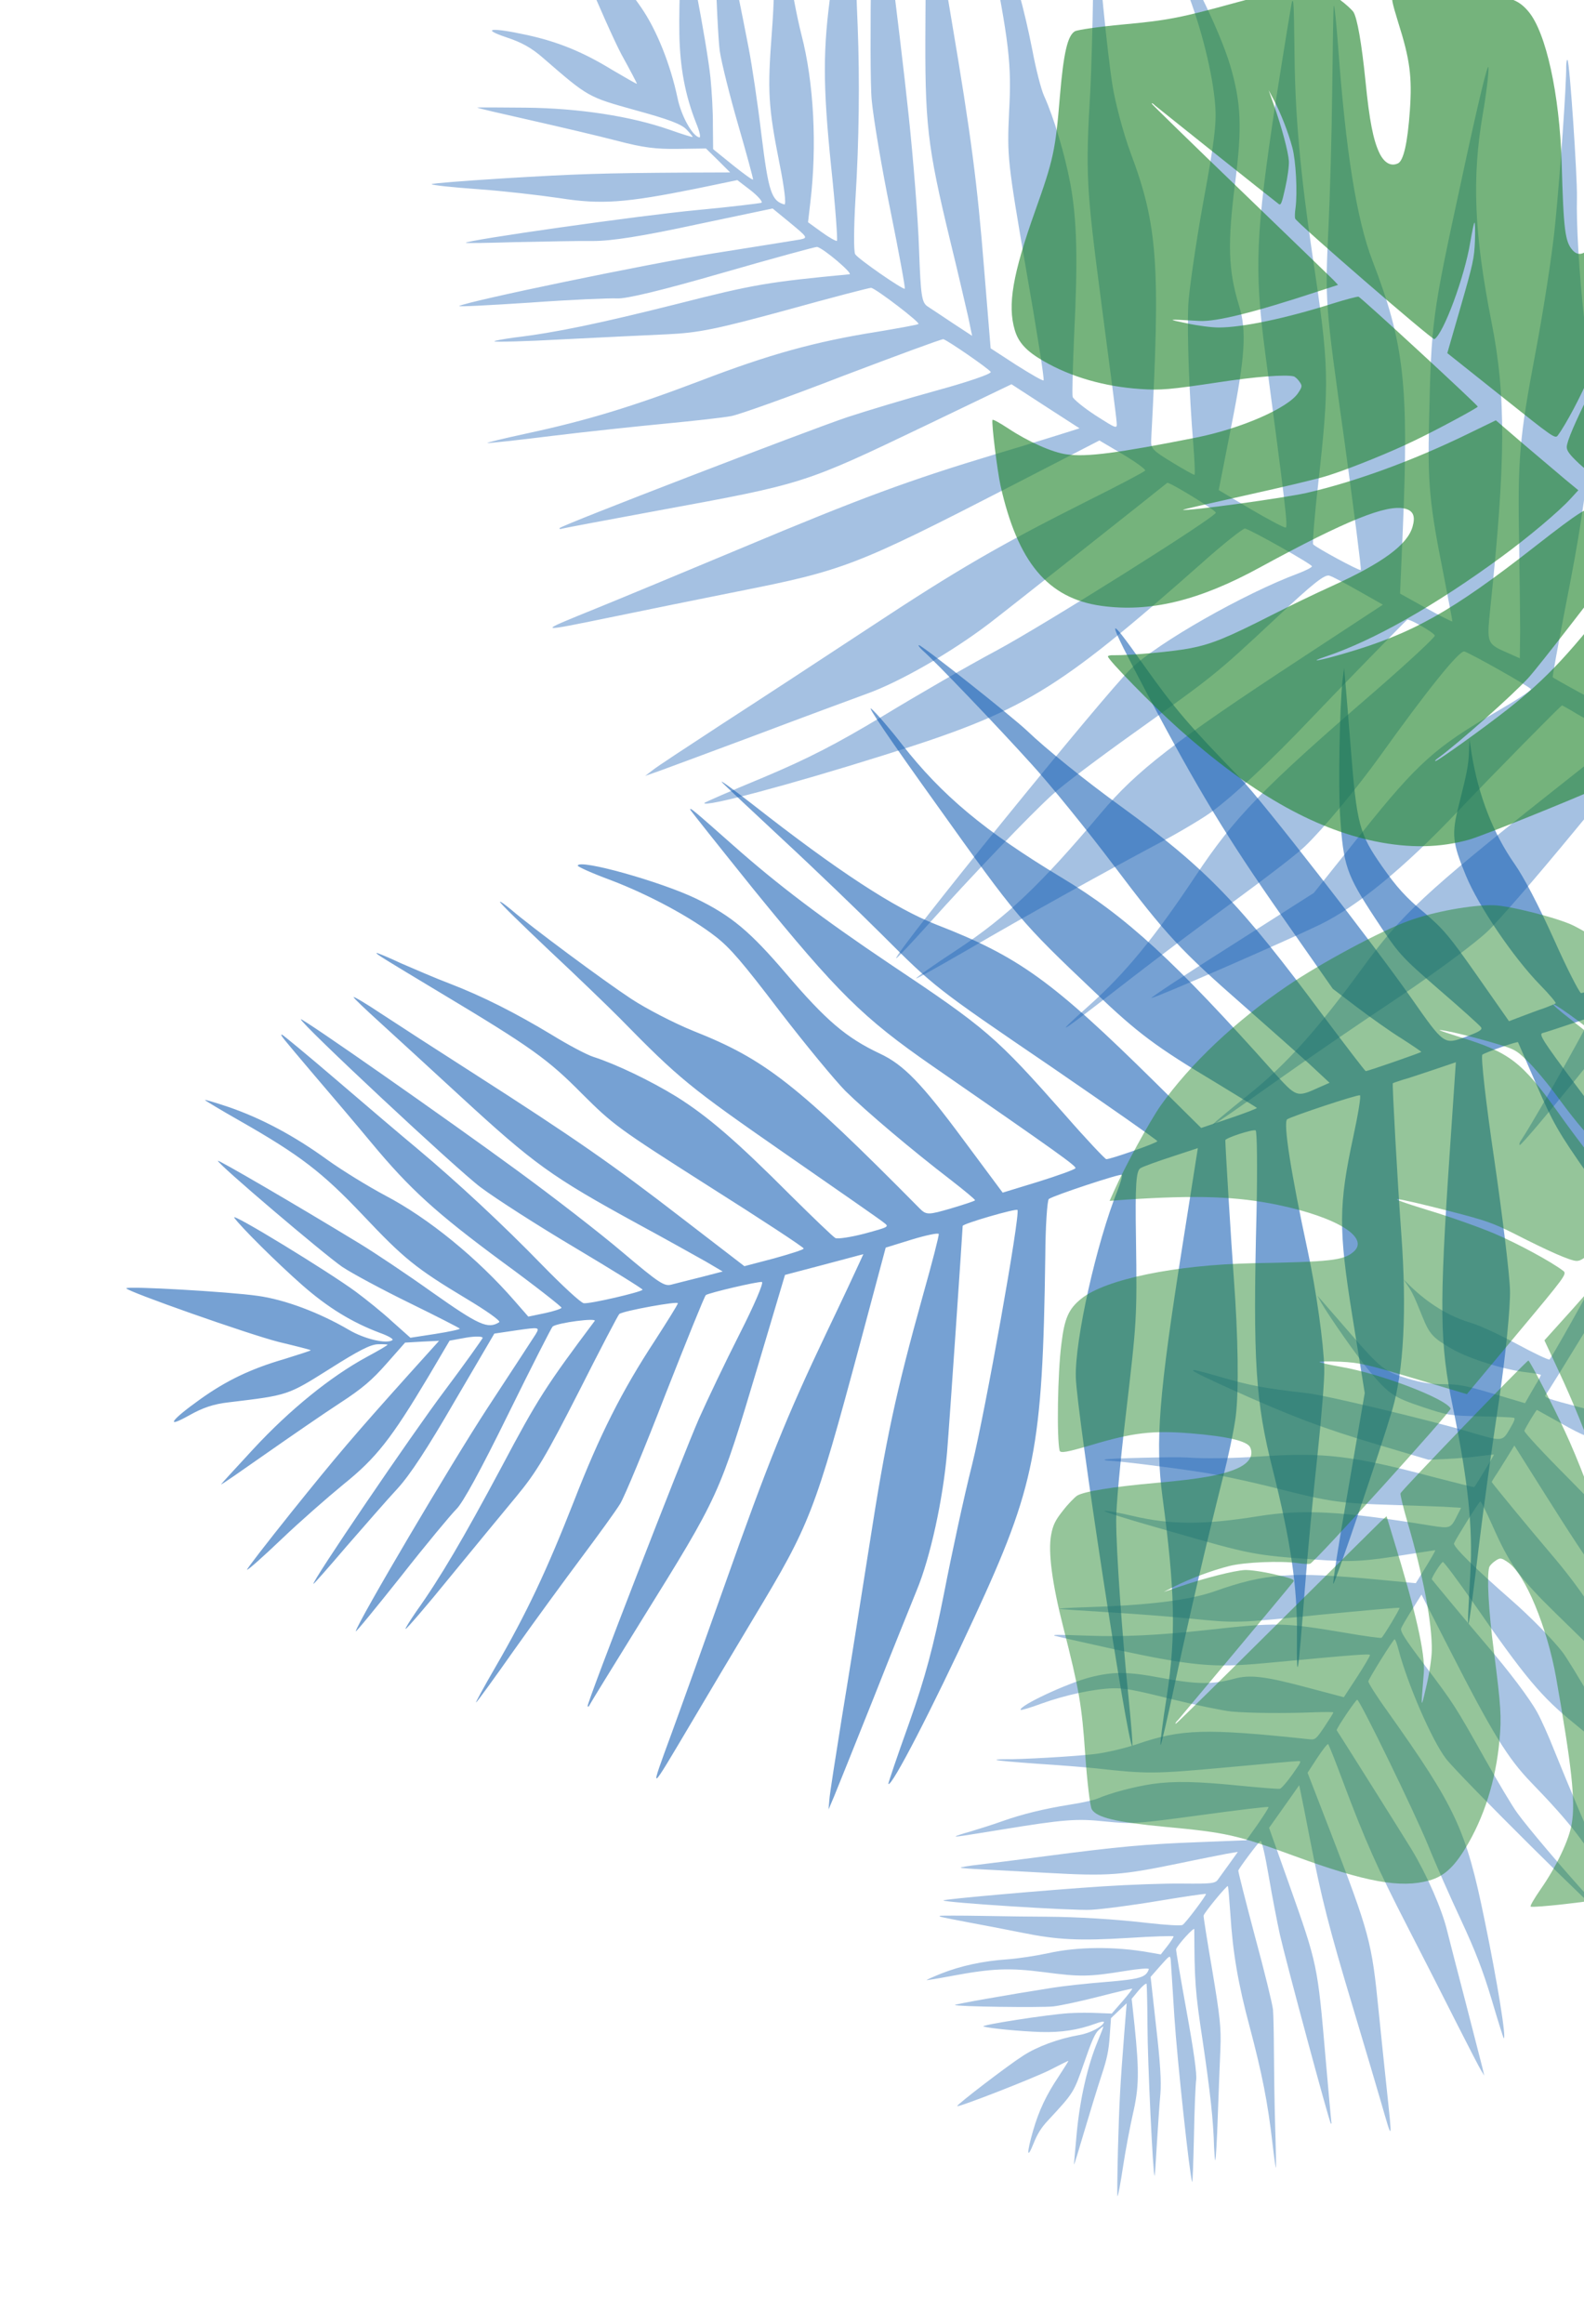 <svg width="510" height="748" viewBox="0 0 510 748" fill="none" xmlns="http://www.w3.org/2000/svg">
<path d="M93.885 486.686C108.696 468.26 113.857 462.206 131.821 442.182L141.372 431.589L135.941 431.851L130.427 432.171L124.505 438.881C119.746 444.289 116.616 446.968 109.317 451.712C104.205 455.046 93.581 462.363 85.634 467.926C77.606 473.547 71.135 478.077 71.184 477.799C71.209 477.66 75.919 472.531 81.686 466.296C93.301 453.769 106.457 443.094 118.049 436.809C121.858 434.753 124.898 432.991 124.783 432.827C124.726 432.745 123.308 432.639 121.645 432.705C119.261 432.787 115.477 434.704 106.097 440.66C92.531 449.181 92.834 449.091 73.689 451.387C68.708 451.944 65.267 453.132 60.803 455.648C52.996 460.015 55.011 457.139 64.456 450.404C72.836 444.415 80.684 440.63 91.432 437.499C96.143 436.033 100.026 434.779 100.05 434.64C100.075 434.5 95.471 433.329 89.752 431.961C80.266 429.57 40.581 415.605 40.671 414.687C40.736 413.909 73.793 415.791 82.894 417.109C91.66 418.296 102.769 422.482 112.273 428.036C117.279 431.001 124.447 432.696 126.331 431.377C126.823 431.033 124.996 429.993 122.227 429.002C113.272 425.627 105.563 420.892 97.354 413.7C89.087 406.426 77.42 394.818 75.413 391.951C74.176 390.01 105.742 409.292 114.574 415.804C117.876 418.254 123.16 422.489 126.306 425.413L132.139 430.607L140.184 429.369C144.69 428.656 148.196 427.91 148.024 427.664C147.852 427.419 140.61 423.7 131.885 419.432C123.16 415.165 113.386 409.922 110.174 407.776C104.284 403.721 69.939 374.543 70.168 373.65C70.242 373.232 94.534 387.354 115.802 400.296C120.472 403.13 131.007 410.159 139.298 416.073C154.242 426.607 157.101 427.901 160.738 425.599C161.312 425.197 156.519 421.839 150.219 418.071C133.793 408.209 130.032 405.104 116.841 391.145C103.766 377.35 96.621 371.854 77.311 360.837C71.24 357.396 66.177 354.349 66.005 354.103C65.833 353.858 69.381 354.914 73.854 356.421C84.34 360.066 94.843 365.652 105.535 373.426C110.188 376.76 118.545 381.896 123.993 384.796C138.06 392.16 153.806 405.061 165.801 418.881L170.102 423.804L175.321 422.714C178.303 422.091 180.67 421.288 180.801 420.952C180.793 420.592 172.346 413.932 161.851 406.265C140.378 390.414 131.964 382.755 119.527 367.781C114.791 362.063 106.467 352.265 101.109 346.007C90.532 333.514 89.991 332.916 90.827 333.064C91.105 333.113 99.191 339.781 108.671 347.915C118.15 356.049 129.636 365.83 134.273 369.664C147.283 380.575 161.965 394.222 174.664 407.304C181.112 413.899 187.035 419.395 187.953 419.485C189.763 419.805 206.762 415.838 206.885 415.142C206.934 414.864 197.226 408.843 185.273 401.708C173.377 394.656 159.638 385.842 154.755 382.18C147.078 376.446 96.594 329.27 96.872 328.099C96.995 327.402 144.103 360.34 166.674 376.887C177.931 385.119 193.096 396.841 200.338 403.002C212.275 413.077 213.881 414.15 216.224 413.487C217.658 413.093 221.934 412.053 225.768 411.077L232.69 409.283L227.291 406.104C224.285 404.425 214.421 398.88 205.376 393.981C177.48 378.721 172.065 374.822 148.035 352.705C138.711 344.095 127.209 333.593 122.449 329.236C117.746 324.959 113.805 321.249 113.854 320.97C113.903 320.692 117.869 323.042 122.686 326.262C127.446 329.399 140.849 338.082 152.335 345.421C185.106 366.424 197.51 375.074 219.311 391.916L239.67 407.57L249.157 405.079C254.367 403.628 258.774 402.252 258.766 401.891C258.897 401.555 245.125 392.52 228.265 381.863C198.763 363.089 197.435 362.065 187.358 352.03C176.453 340.987 171.038 337.088 142.011 319.69C123.25 308.411 120.915 306.993 121.243 306.764C121.407 306.649 125.019 308.148 129.198 310.106C133.4 311.924 140.405 314.955 144.714 316.577C155.406 320.688 166.015 326.078 177.632 333.082C183.007 336.399 188.987 339.537 191.027 340.184C198.433 342.567 209.485 347.891 217.842 353.027C227.861 359.318 237.029 367.182 254.66 384.868C261.813 391.946 268.195 398.098 268.982 398.523C269.711 398.868 273.913 398.245 278.354 397.089C286.349 394.909 286.349 394.909 284.514 393.509C283.58 392.698 269.12 382.68 252.488 371.13C222.044 349.963 218.767 347.374 199.481 327.673C195.761 323.93 185.578 314.091 176.762 305.859C168.028 297.569 160.851 290.63 160.982 290.295C161.032 290.016 162.555 291.146 164.563 292.793C170.789 298.199 194.409 315.721 203.224 321.512C207.984 324.65 216.996 329.327 223.296 331.874C246.448 341.056 256.476 348.928 296.147 389.027C298.219 391.115 298.94 391.099 306.133 388.993C310.377 387.731 313.957 386.568 313.924 386.346C313.973 386.068 310.524 383.234 306.231 379.891C293.581 370.193 278.899 357.766 272.23 351.204C268.88 347.813 259.351 336.295 251.117 325.58C238.934 309.574 235.116 305.166 230.511 301.554C222.433 295.246 208.924 287.981 196.61 283.296C190.679 281.101 185.886 278.963 186.017 278.627C186.41 276.398 212.823 283.786 224.268 289.323C235.574 294.836 241.571 299.915 253.058 313.357C265.97 328.488 272.393 334.001 283.33 339.161C290.957 342.732 296.725 348.704 310.178 366.874L322.829 383.896L334.289 380.389C340.597 378.414 345.963 376.489 346.258 376.038C346.659 375.391 340.793 371.197 300.092 343.051C277.767 327.553 269.82 319.689 242.733 286.405C231.484 272.43 222.259 260.822 222.226 260.601C222.267 259.962 222.464 260.069 236.252 272.266C250.409 284.815 264.919 295.776 286.359 310.184C317.77 331.163 320.572 333.596 342.898 358.859C349.706 366.666 355.761 373.047 356.179 373.121C357.457 373.203 372.456 367.95 372.637 367.336C372.686 367.057 357.406 356.392 338.833 343.638C300.819 317.761 301.016 317.868 283.614 300.509C276.716 293.62 262.476 279.907 252.047 270.241C241.56 260.493 232.63 252.097 232.343 251.687C232.081 251.138 236.652 254.529 242.526 259.084C269.587 280.3 288.062 292.391 301.498 297.633C327.976 307.904 338.807 315.702 372.013 348.485L386.744 363.075L395.829 360.01C400.867 358.314 404.799 356.782 404.684 356.618C404.57 356.454 398.663 352.899 391.601 348.566C372.053 336.86 366.408 332.634 352.455 319.33C328.467 296.574 327.524 295.402 301.675 259.178C286.575 238.133 278.824 226.713 280.577 228.172C282.077 229.441 286.55 234.61 290.409 239.599C303.297 256.089 317.069 267.566 341.795 282.482C362.637 294.99 378.195 309.367 409.91 344.903C417.538 353.356 417.398 353.332 424.812 349.972L428.081 348.539L421.42 342.337C417.766 339.036 408.451 330.787 400.807 324.054C379.972 305.803 375.507 300.994 358.572 278.549C350.133 267.367 338.229 252.63 332.027 245.863C321.154 233.821 301.147 212.916 297.1 209.402C296.051 208.427 295.478 207.608 295.896 207.681C297.149 207.903 325.627 230.446 330.674 235.213C336.63 240.931 349.321 251.211 361.168 259.763C388.277 279.48 399.387 290.99 426.121 327.083C433.389 336.766 439.452 344.728 439.73 344.777C440.066 344.908 457.048 339.001 457.622 338.599C457.704 338.542 454.885 336.609 451.338 334.331C447.708 332.112 441.335 327.541 436.96 324.256L429.111 318.276L412.593 294.683C395.158 269.78 385.703 254.183 369.382 223.372C355.871 197.797 355.756 196.413 368.283 214.132C378.23 228.164 382.875 233.579 399.409 250.569C406.225 257.515 441.98 303.529 454.368 321.223C464.978 336.378 464.921 336.297 471.827 333.781C476.283 332.126 477.406 331.462 476.832 330.643C476.431 330.07 470.425 324.63 463.379 318.577C450.869 307.682 450.5 307.33 442.627 295.386C433.516 281.5 432.508 278.666 431.474 262.544C430.843 253.098 431.316 227.62 432.258 219.026L432.749 215.02L433.118 219.034C433.306 221.221 434.143 231.134 434.922 240.965C436.841 265.501 437.627 268.368 445.083 279.017C449.671 285.571 452.801 288.995 458.315 293.558C464.623 298.907 466.589 301.192 475.651 314.136L485.86 328.717L489.71 327.242C491.856 326.472 495.101 325.177 497.001 324.579C498.844 323.899 500.63 323.137 500.876 322.965C501.122 322.793 498.869 320.098 495.886 317.059C487.308 308.294 476.026 291.656 472.003 281.899C467.57 271.208 467.316 268.579 469.708 259.092C472.328 248.712 472.828 246.287 472.975 241.789L473.139 238.013L473.827 242.658C476.048 256.117 480.678 268.135 487.675 278.129C490.657 282.389 495.327 291.327 500.235 302.173C504.504 311.758 508.511 319.573 509.068 319.671C510.264 319.81 545.49 306.135 557.852 300.776C561.972 298.99 565.52 297.605 565.798 297.654C566.634 297.801 561.498 309.82 560.187 310.738C559.204 311.426 501.729 331.157 496.6 332.55C495.388 332.911 496.969 335.344 506.785 348.492C515.51 360.083 519.935 366.752 524.195 374.755C535.674 396.382 536.092 397.676 540.584 426.759C542.805 441.439 544.387 453.637 544.059 453.867C543.813 454.039 543.355 453.384 543.166 452.417C540.937 443.479 527.728 404.386 525.377 399.807C523.722 396.571 517.511 387.003 511.489 378.402C501.682 364.393 500.035 361.518 494.734 349.238C491.456 341.767 488.818 335.557 488.76 335.476C488.531 335.148 478.43 338.679 477.283 339.482C476.71 339.884 478.415 355.048 481.103 373.185C483.734 391.241 486.054 410.247 486.169 415.293C486.317 420.561 484.836 435.881 482.625 450.857C480.43 465.333 477.499 486.428 476.148 497.75C472.39 528.824 472.022 529.692 473.404 506.385C474.231 491.524 472.706 476.966 467.805 453.053C463.535 432.483 463.362 421.251 466.767 371.015L468.739 341.924L461.636 344.333C457.671 345.644 453.239 347.16 451.585 347.587C449.987 348.095 448.611 348.57 448.447 348.685C448.201 348.857 449.94 380.11 451.154 396.839C452.999 421.792 451.968 441.069 448.291 453.776C444.736 465.786 430.026 509.288 429.289 509.804C428.961 510.034 431.09 496.336 434.087 479.345L439.402 448.402L435.427 423.719C430.903 395.636 431 387.755 435.717 365.898C437.273 358.705 438.272 352.634 437.855 352.56C436.74 352.364 416.064 359.271 414.45 360.279C413.057 361.254 415.68 377.729 421.048 402.658C423.809 415.495 426.162 432.281 426.376 440.432C426.507 443.758 425.459 456.21 424.207 468.196C422.872 480.239 421.039 499.589 420.138 511.206C417.912 540.108 417.453 543.115 417.575 526.55C417.771 510.788 415.517 495.887 409.78 473.047C404.232 451.174 403.355 438.238 404.564 390.272C404.874 375.894 404.742 364.024 404.267 363.868C403.341 363.418 394.502 366.31 394.518 367.031C394.502 368.752 396.413 400.251 397.25 411.384C398.652 430.3 398.907 447.578 397.876 455.868C397.409 459.735 395.484 469.017 393.519 476.497C388.457 496.642 382.643 521.465 378.057 542.987C375.772 553.498 373.855 561.92 373.683 561.674C373.454 561.346 374.346 554.252 375.706 545.732C378.653 526.578 378.316 511.799 374.275 481.791C371.931 464.145 373.061 449.193 380.75 400.719L385.671 369.563L377.438 372.275C372.867 373.767 368.271 375.397 367.23 376.004C365.805 376.758 365.461 381.149 365.749 398.647C366.12 424.633 366.022 425.191 362.329 456.707C360.7 470.421 359.341 485.044 359.382 489.288C359.35 498.832 361.286 526.53 363.417 547.01C364.245 555.342 364.787 562.043 364.565 562.076C363.033 561.806 346.698 454.955 346.378 443.338C346.049 431.361 352.969 400.27 359.899 382.968C360.816 380.616 361.406 378.495 361.176 378.167C360.832 377.675 339.41 384.739 337.69 385.943C337.198 386.287 336.609 394.512 336.552 404.196C335.697 466.441 333.33 478.23 313.606 520.848C300.124 550.063 286.944 575.525 286.026 574.215C285.912 574.051 288.901 565.244 292.71 554.643C297.87 540.044 300.605 529.828 303.988 512.689C306.395 500.261 310.384 481.722 312.98 471.481C317.173 454.629 328.564 390.867 327.589 389.475C327.187 388.901 309.935 393.9 309.951 394.621C309.845 397.259 305.688 458.276 304.926 467.476C303.584 482.82 299.514 501.417 295.148 511.92C293.362 516.344 287.006 532.024 281.158 546.861C275.253 561.616 269.609 575.699 268.61 578.107L266.767 582.449L267.029 579.336C267.102 577.698 268.994 565.753 271.057 552.834C273.178 539.996 277.183 514.854 279.967 497.035C285.191 463.348 288.426 448.266 297.222 416.717C300.097 406.525 302.365 397.735 302.242 397.21C302.177 396.768 298.228 397.579 293.6 398.989L285.17 401.594L276.939 432.382C262.287 486.952 260.763 490.704 242.882 520.435C236.681 530.758 227.597 546.029 222.682 554.353C208.683 577.948 208.904 577.915 216.374 557.548C219.143 549.995 226.784 528.653 233.353 510.138C247.245 470.871 253.363 455.723 266.018 429.163C271.129 418.504 275.864 408.354 276.576 406.756L277.977 403.7L265.32 407.068L252.745 410.379L244.113 439.372C231.508 481.523 231.639 481.187 206.565 521.569C197.628 536.004 190.084 548.244 189.847 548.776C189.691 549.252 189.363 549.481 189.191 549.235C188.733 548.58 219.784 468.612 225.059 456.618C227.672 450.761 233.495 438.505 238.115 429.411C242.735 420.317 246.003 412.78 245.307 412.657C244.053 412.436 228.324 416.124 227.259 416.869C226.85 417.156 221.1 431.436 214.334 448.624C207.708 465.836 201.106 481.689 199.689 484.024C198.272 486.359 192.677 494.06 187.32 501.228C181.963 508.397 172.223 521.686 165.719 530.878C159.297 540.013 153.702 547.714 153.293 548.001C152.965 548.23 155.733 543.118 159.551 536.539C169.56 519.277 175.99 505.62 184.722 483.394C193.134 461.757 200.194 447.781 210.999 431.305C214.857 425.308 218.15 420.073 218.248 419.516C218.535 418.705 200.881 421.909 199.406 422.942C199.078 423.171 193.23 434.346 186.382 447.929C175.734 468.812 172.768 473.818 166.289 481.65C162.103 486.656 152.494 498.388 144.909 507.605C137.381 516.904 130.893 524.376 130.614 524.327C130.336 524.278 131.917 521.828 133.956 518.813C141.779 507.843 149.07 495.415 161.496 472.189C173.119 450.257 175.879 446.005 191.468 425.203C192.303 424.13 179.745 425.72 177.942 426.982C177.615 427.212 171.136 439.927 163.633 455.189C154.778 473.23 148.946 483.905 146.882 485.838C145.227 487.485 137.125 497.185 129.065 507.467C120.947 517.667 114.443 525.639 114.541 525.082C115.327 521.846 145.135 471.313 157.038 453.093C164.705 441.377 171.676 430.759 172.478 429.465C173.814 427.187 173.674 427.163 166.457 428.187L159.158 429.269L146.42 451.004C137.639 466.185 132.036 474.747 127.949 479.195C124.672 482.71 117.373 491.116 111.614 497.711C105.913 504.389 101.154 509.796 100.933 509.829C100.04 509.599 132.625 461.639 143.127 447.695C149.696 438.945 155.152 431.219 155.389 430.687C155.488 430.13 153.128 430.072 150.171 430.556L144.756 431.54L137.891 443.181C125.973 463.122 121.148 469.308 110.523 477.845C105.404 482.04 96.401 489.93 90.699 495.386C84.916 500.9 79.886 505.398 79.55 505.267C79.272 505.218 85.686 496.943 93.885 486.686Z" fill="#145EB4" fill-opacity="0.58"/>
<path d="M359.95 691.787C360.374 676.523 360.654 671.386 362.014 654.027L362.756 644.824L360.24 647.193L357.705 649.625L357.296 655.402C356.973 660.052 356.442 662.674 354.657 668.041C353.411 671.806 350.962 679.823 349.163 685.864C347.346 691.967 345.881 696.887 345.803 696.728C345.764 696.649 346.165 692.158 346.672 686.681C347.704 675.666 350.149 664.936 353.439 657.033C354.523 654.441 355.344 652.312 355.229 652.278C355.172 652.261 354.452 652.792 353.676 653.51C352.559 654.534 351.436 657.047 349.091 663.875C345.665 673.703 345.778 673.533 337.407 682.567C335.214 684.897 333.992 686.906 332.759 689.997C330.593 695.386 330.516 693.126 332.61 685.884C334.463 679.453 336.86 674.336 340.891 668.349C342.623 665.678 344.034 663.454 343.995 663.375C343.956 663.295 341.317 664.611 338.07 666.289C332.639 669.011 308.48 678.429 308.19 677.936C307.938 677.522 324.518 664.83 329.373 661.733C334.02 658.71 340.883 656.21 347.472 655.053C350.957 654.464 355.02 652.351 355.446 650.919C355.558 650.545 354.301 650.781 352.609 651.43C347.077 653.444 341.649 654.269 335.087 654.078C328.468 653.87 318.638 652.909 316.631 652.312C315.33 651.857 337.518 648.429 344.132 648.025C346.61 647.881 350.691 647.808 353.266 647.965L357.959 648.141L361.378 644.21C363.285 641.998 364.7 640.182 364.528 640.131C364.356 640.079 359.522 641.216 353.775 642.692C348.028 644.168 341.423 645.591 339.098 645.848C334.792 646.261 307.671 645.915 307.456 645.376C307.34 645.138 324.154 642.144 339.085 639.81C342.361 639.294 349.982 638.444 356.119 637.966C367.134 637.042 368.979 636.506 369.891 633.863C370.021 633.427 366.495 633.733 362.096 634.457C350.612 636.326 347.676 636.333 336.259 634.833C324.957 633.366 319.523 633.579 306.233 636.063C302.064 636.855 298.521 637.428 298.349 637.376C298.177 637.325 300.267 636.388 302.966 635.293C309.333 632.782 316.414 631.229 324.381 630.686C327.831 630.425 333.716 629.533 337.39 628.728C346.83 626.59 359.092 626.511 369.883 628.436L373.741 629.11L375.854 626.417C377.062 624.878 377.908 623.503 377.849 623.282C377.714 623.106 371.232 623.278 363.398 623.793C347.311 624.766 340.481 624.428 329.057 622.111C324.701 621.221 317.137 619.783 312.286 618.881C302.659 617.031 302.181 616.957 302.637 616.686C302.788 616.595 309.101 616.576 316.615 616.712C324.13 616.848 333.209 616.974 336.832 616.968C347.055 617.029 359.075 617.76 369.937 619.028C375.435 619.648 380.281 619.938 380.755 619.605C381.741 619.017 388.474 610.038 388.28 609.641C388.202 609.482 381.345 610.492 373.004 611.873C364.72 613.271 354.91 614.554 351.231 614.747C345.455 615.061 304.031 612.423 303.739 611.725C303.545 611.329 338.17 608.281 355.038 607.202C363.444 606.653 374.997 606.229 380.718 606.305C390.121 606.393 391.283 606.264 392.168 604.968C392.715 604.182 394.393 601.901 395.882 599.836L398.558 596.09L394.807 596.736C392.751 597.141 385.992 598.451 379.862 599.745C360.901 603.659 356.88 603.953 337.285 602.865C329.672 602.429 320.324 601.951 316.451 601.747C312.635 601.56 309.391 601.34 309.313 601.181C309.236 601.022 311.997 600.556 315.484 600.171C318.913 599.768 328.514 598.559 336.705 597.472C360.098 594.402 369.207 593.589 385.812 592.973L401.292 592.362L404.948 587.213C406.926 584.344 408.545 581.843 408.41 581.667C408.351 581.446 398.444 582.632 386.463 584.285C365.452 587.115 364.442 587.153 355.948 586.319C346.691 585.326 342.669 585.62 322.388 588.937C309.266 591.065 307.628 591.323 307.702 591.074C307.739 590.949 310.022 590.205 312.742 589.456C315.424 588.627 319.894 587.246 322.556 586.275C329.191 583.912 336.252 582.217 344.384 580.91C348.174 580.343 352.19 579.437 353.407 578.918C357.834 577.05 365.084 575.14 370.969 574.248C378.074 573.245 385.341 573.374 400.248 574.897C406.26 575.467 411.565 575.894 412.098 575.781C412.574 575.652 414.368 573.61 416.083 571.205C419.135 566.825 419.135 566.825 417.744 566.886C417 566.868 406.405 567.849 394.209 568.964C371.876 570.993 369.359 571.057 352.924 569.214C349.775 568.887 341.301 568.195 334.07 567.736C326.857 567.216 320.884 566.726 320.825 566.505C320.747 566.346 321.891 566.28 323.454 566.271C328.414 566.391 346.14 565.364 352.484 564.609C355.914 564.206 361.947 562.816 365.903 561.485C380.373 556.505 388.057 556.284 421.708 559.862C423.464 560.046 423.805 559.741 426.498 555.729C428.08 553.352 429.378 551.298 429.282 551.201C429.204 551.043 426.516 551.056 423.236 551.164C413.628 551.558 402.051 551.433 396.459 550.921C393.615 550.616 384.847 548.819 376.993 546.887C365.316 543.953 361.878 543.336 358.351 543.439C352.173 543.634 343.036 545.591 335.412 548.338C331.762 549.692 328.68 550.606 328.621 550.385C328 549.115 343.386 541.899 350.902 539.933C358.343 538.012 363.073 538.065 373.483 540.012C385.191 542.21 390.284 542.302 397.419 540.358C402.385 538.989 407.329 539.58 420.403 543.066L432.673 546.313L436.909 539.845C439.225 536.263 441.105 533.093 441.083 532.748C441.041 532.261 436.695 532.594 406.893 535.382C390.524 536.882 383.844 536.249 358.721 530.87C348.232 528.561 339.576 526.594 339.48 526.498C339.267 526.163 339.401 526.135 350.465 526.514C361.834 526.916 372.795 526.382 388.342 524.706C411.072 522.185 413.304 522.239 433.223 525.594C439.334 526.667 444.565 527.344 444.793 527.208C445.437 526.722 450.741 517.927 450.604 517.548C450.526 517.389 439.302 518.386 425.735 519.703C398.05 522.511 398.183 522.483 383.505 521.029C377.684 520.448 365.852 519.501 357.324 518.996C348.737 518.474 341.391 517.981 341.104 517.896C340.779 517.731 344.21 517.532 348.69 517.375C369.414 516.765 382.693 515.159 391.059 512.226C407.525 506.416 415.568 505.828 443.452 508.435L455.838 509.614L459.093 504.346C460.899 501.426 462.233 499.043 462.118 499.009C462.003 498.975 457.871 499.642 452.9 500.4C439.245 502.64 434.994 502.866 423.45 502.005C403.642 500.582 402.763 500.388 377.166 493.038C362.255 488.802 354.377 486.32 355.75 486.322C356.933 486.336 360.963 487.061 364.632 487.95C376.823 490.834 387.617 490.861 404.929 488.083C419.497 485.709 432.205 486.441 460.372 491.031C467.113 492.089 467.037 492.134 469.381 487.408L470.432 485.347L464.975 485.011C462.018 484.876 454.54 484.616 448.416 484.42C431.764 483.937 427.869 483.387 411.566 479.211C403.444 477.132 392.362 474.714 386.921 473.907C377.315 472.403 360.096 470.259 356.872 470.181C356.014 470.129 355.44 469.958 355.668 469.822C356.351 469.416 378.239 468.882 382.399 469.171C387.341 469.558 397.181 469.436 405.986 468.803C426.189 467.429 435.715 468.57 461.69 475.49C468.704 477.307 474.514 478.766 474.666 478.676C474.875 478.602 480.894 468.665 481.023 468.229C481.042 468.167 478.984 468.367 476.45 468.698C473.898 469.091 469.172 469.446 465.874 469.617L459.926 469.88L443.408 464.962C425.972 459.77 415.755 455.915 396.708 447.328C380.914 440.185 380.355 439.544 392.82 443.187C402.704 446.062 406.906 446.839 421.032 448.468C426.835 449.111 460.754 457.244 473.143 460.933C483.754 464.092 483.696 464.075 486.102 459.978C487.644 457.318 487.942 456.525 487.369 456.355C486.967 456.235 482.102 456.007 476.514 455.902C466.538 455.644 466.232 455.621 458.105 452.93C448.676 449.784 447.161 448.79 440.804 441.202C437.067 436.767 428.033 423.907 425.362 419.247L424.142 417.054L425.778 418.897C426.664 419.906 430.669 424.489 434.617 429.055C444.459 440.46 445.88 441.561 453.336 443.781C457.924 445.147 460.674 445.559 464.984 445.554C469.962 445.612 471.738 445.938 480.8 448.636L491.01 451.676L492.325 449.355C493.077 448.088 494.166 446.107 494.863 445.026C495.502 443.928 496.084 442.813 496.139 442.626C496.195 442.439 494.132 442.028 491.593 441.747C484.282 440.926 472.809 437.307 467.328 434.116C461.31 430.629 460.232 429.427 457.934 423.725C455.421 417.485 454.779 416.074 453.215 413.777L451.921 411.832L453.941 413.858C459.901 419.633 466.496 423.698 473.493 425.781C476.476 426.669 481.97 429.187 488.273 432.555C493.81 435.559 498.577 437.792 498.881 437.612C499.507 437.188 511.474 415.868 515.47 408.109C516.803 405.522 518.005 403.371 518.157 403.281C518.612 403.01 520.511 411.101 520.215 412.097C519.992 412.845 499.527 446.347 497.568 449.153C497.116 449.832 498.76 450.39 508.259 452.879C516.669 455.044 521.22 456.535 526.178 458.757C539.559 464.775 540.231 465.246 552.962 477.851C559.367 484.233 564.562 489.644 564.487 489.893C564.432 490.08 563.973 489.943 563.531 489.54C559.21 486.017 538.648 472.03 535.853 470.723C533.881 469.797 527.416 467.601 521.394 465.807C511.586 462.887 509.749 462.137 502.736 458.218C498.444 455.856 494.918 453.857 494.861 453.839C494.632 453.771 491.058 459.691 490.799 460.563C490.669 460.999 497.001 467.833 504.887 475.741C512.715 483.631 520.74 492.122 522.629 494.584C524.615 497.141 529.472 505.367 533.852 513.723C538.059 521.823 544.318 533.517 547.784 539.702C557.272 556.698 557.411 557.281 549.603 545.126C544.599 537.398 538.574 530.79 527.525 520.924C517.994 512.459 513.828 506.947 497.204 480.572L487.578 465.299L485.038 469.424C483.608 471.71 482.028 474.291 481.387 475.185C480.804 476.096 480.315 476.9 480.278 477.024C480.222 477.211 492.419 492.03 499.084 499.845C509.042 511.488 515.553 521.495 518.404 529.327C521.06 536.763 529.8 564.451 529.633 565.012C529.559 565.261 525.604 557.574 520.868 547.893L512.176 530.321L501.292 519.69C488.909 507.596 486.091 503.638 480.414 490.828C478.547 486.611 476.821 483.182 476.593 483.317C475.986 483.679 468.554 495.637 468.145 496.803C467.83 497.862 475.079 504.97 486.722 515.148C492.716 520.391 499.949 527.765 503.015 531.729C504.287 533.328 508.31 539.95 512.065 546.424C515.801 552.96 521.953 563.335 525.743 569.481C535.178 584.765 536.051 586.449 530.088 578.165C524.452 570.249 517.952 563.771 506.891 554.782C496.272 546.197 491.148 540.129 474.294 515.787C469.216 508.512 464.838 502.666 464.553 502.785C463.944 502.942 460.745 508.024 461.015 508.376C461.633 509.238 474.002 524.107 478.451 529.297C486.001 538.121 492.404 546.605 494.922 551.151C496.103 553.266 498.552 558.673 500.326 563.201C505.215 575.301 511.442 590.038 517.06 602.626C519.782 608.793 521.922 613.769 521.75 613.718C521.521 613.65 519.371 609.755 516.927 604.96C511.382 594.223 505.848 587.016 492.997 573.765C485.455 565.96 480.563 558.063 466.64 530.797L457.681 513.282L454.708 518.024C453.052 520.65 451.435 523.355 451.155 524.085C450.744 525.047 452.175 527.372 458.674 535.951C468.298 548.716 468.453 549.033 478.134 566.221C482.336 573.71 486.998 581.539 488.561 583.632C492.014 588.389 503.014 601.359 511.483 610.661C514.91 614.461 517.606 617.569 517.512 617.677C516.677 618.174 469.981 571.794 465.604 566.152C461.093 560.334 453.119 542.027 450.161 530.569C449.748 529.022 449.26 527.724 449.03 527.656C448.686 527.554 440.953 539.896 440.563 541.204C440.452 541.577 443.159 545.909 446.651 550.746C468.866 582.039 472.014 588.875 478.021 618.191C482.158 638.271 485.076 656.361 484.158 656.088C484.044 656.053 482.28 650.443 480.258 643.604C477.432 634.219 475.034 628.014 470.43 618.1C467.07 610.93 462.249 600.07 459.775 593.909C455.666 583.804 437.965 547.414 436.99 547.123C436.589 547.004 430.11 556.601 430.38 556.952C431.287 558.307 451.468 590.351 454.446 595.238C459.379 603.419 464.182 614.341 465.9 621.362C466.65 624.297 469.293 634.712 471.874 644.497C474.398 654.266 476.804 663.593 477.199 665.202L477.891 668.121L476.885 666.465C476.325 665.62 472.893 658.903 469.189 651.63C465.542 644.375 458.328 630.226 453.19 620.221C443.456 601.322 439.529 592.492 432.291 573.183C429.968 566.932 427.864 561.627 427.614 561.417C427.422 561.224 425.818 563.255 424.105 565.864L420.998 570.635L428.232 589.331C441.023 622.497 441.654 624.991 443.863 647.141C444.634 654.829 445.817 666.164 446.479 672.328C448.325 689.828 448.419 689.72 444.608 676.517C443.193 671.621 439.11 657.862 435.538 645.951C427.944 620.705 425.38 610.653 421.811 592.233C420.394 584.828 418.981 577.831 418.743 576.743L418.305 574.646L413.443 581.538L408.6 588.368L414.988 606.339C424.249 632.487 424.19 632.266 426.812 662.675C427.762 673.535 428.584 682.729 428.663 683.092C428.761 683.392 428.687 683.642 428.515 683.59C428.056 683.454 413.919 630.903 412.095 622.766C411.222 618.777 409.568 610.284 408.483 603.859C407.399 597.435 406.231 592.341 405.851 592.567C405.168 592.974 398.946 601.291 398.704 602.1C398.612 602.412 401.038 611.88 404.032 623.213C407.103 634.501 409.691 645.102 409.858 646.847C410.025 648.592 410.135 654.727 410.164 660.499C410.194 666.27 410.341 676.891 410.555 684.142C410.788 691.33 410.897 697.464 410.804 697.776C410.73 698.025 410.203 694.342 409.647 689.499C408.185 676.792 406.313 667.352 402.432 652.704C398.612 638.482 396.927 628.623 396.133 615.98C395.808 611.408 395.489 607.448 395.333 607.131C395.176 606.61 387.852 615.48 387.518 616.601C387.444 616.85 388.694 624.816 390.339 634.391C392.81 649.161 393.203 652.872 392.935 659.437C392.742 663.65 392.386 673.443 392.089 681.152C391.849 688.878 391.446 695.266 391.294 695.357C391.142 695.447 391.012 693.578 390.896 691.238C390.67 682.56 389.658 673.377 387.191 656.709C384.807 641.016 384.589 637.764 384.523 620.998C384.535 620.12 379.074 626.088 378.666 627.458C378.592 627.707 380.099 636.698 382.039 647.378C384.339 659.996 385.415 667.707 385.125 669.519C384.928 671.019 384.558 679.181 384.42 687.615C384.224 696.032 383.994 702.675 383.839 702.358C383.041 700.425 379.006 663.018 378.105 649.055C377.534 640.07 377.026 631.919 376.941 630.945C376.755 629.262 376.68 629.307 373.582 632.792L370.465 636.339L372.241 652.394C373.537 663.56 373.955 670.125 373.606 674.022C373.308 677.12 372.854 684.307 372.483 689.959C372.168 695.629 371.845 700.279 371.751 700.386C371.238 700.64 369.473 663.367 369.454 652.106C369.433 645.049 369.248 638.959 369.168 638.597C369.013 638.279 367.858 639.224 366.611 640.683L364.365 643.404L365.296 652.021C366.814 666.847 366.742 671.91 364.737 680.534C363.799 684.73 362.338 692.363 361.58 697.426C360.804 702.551 360.02 706.86 359.811 706.933C359.659 707.024 359.736 700.266 359.95 691.787Z" fill="#145EB4" fill-opacity="0.37"/>
<path d="M162.373 57.396C185.97 55.971 193.922 55.72 220.822 55.556L235.085 55.504L231.239 51.66L227.295 47.794L218.346 47.921C211.144 48.033 207.057 47.518 198.638 45.305C192.732 43.763 180.173 40.817 170.712 38.675C161.154 36.512 153.449 34.767 153.688 34.617C153.808 34.541 160.771 34.579 169.264 34.656C186.346 34.833 203.094 37.393 215.54 41.749C219.623 43.186 222.971 44.251 223.015 44.056C223.037 43.959 222.163 42.838 220.996 41.651C219.332 39.942 215.369 38.429 204.653 35.491C189.224 31.178 189.495 31.341 174.924 18.713C171.162 15.4 167.969 13.652 163.106 12.039C154.624 9.196 158.107 8.754 169.443 11.218C179.511 13.394 187.59 16.659 197.133 22.51C201.386 25.011 204.925 27.042 205.045 26.967C205.164 26.891 202.936 22.696 200.103 17.543C195.495 8.913 179.151 -29.853 179.891 -30.403C180.511 -30.878 201.343 -5.143 206.486 2.481C211.501 9.768 215.872 20.805 218.151 31.574C219.321 37.273 222.886 43.719 225.129 44.227C225.714 44.36 225.256 42.308 224.128 39.592C220.606 30.694 218.927 21.804 218.732 10.892C218.558 -0.118 219.307 -16.558 220.079 -19.972C220.685 -22.193 227.635 14.138 228.752 25.054C229.159 29.145 229.577 35.904 229.527 40.199L229.605 48.009L235.93 53.132C239.487 55.987 242.396 58.082 242.463 57.789C242.529 57.496 240.412 49.635 237.705 40.307C234.998 30.979 232.307 20.22 231.737 16.399C230.778 9.313 229.285 -35.728 230.101 -36.159C230.459 -36.385 236.338 -8.909 241.057 15.536C242.099 20.898 243.98 33.423 245.177 43.536C247.426 61.681 248.39 64.668 252.54 65.812C253.223 65.966 252.486 60.161 251.04 52.964C247.296 34.173 247.066 29.302 248.53 10.153C249.95 -8.801 249.216 -17.785 244.388 -39.487C242.853 -46.294 241.704 -52.09 241.771 -52.383C241.837 -52.675 243.44 -49.339 245.332 -45.015C249.684 -34.802 252.611 -23.271 254.044 -10.13C254.705 -4.444 256.522 5.195 258.039 11.178C262.045 26.541 263.082 46.872 260.917 65.042L260.164 71.537L264.48 74.667C266.946 76.455 269.132 77.668 269.469 77.539C269.73 77.291 268.981 66.56 267.6 53.637C264.896 27.084 264.908 15.706 267.631 -3.568C268.68 -10.918 270.335 -23.667 271.366 -31.841C273.502 -48.07 273.581 -48.873 274.033 -48.155C274.184 -47.916 274.685 -37.447 275.037 -24.961C275.389 -12.475 275.872 2.603 276.152 8.614C276.822 25.58 276.591 45.624 275.445 63.82C274.899 73.027 274.813 81.107 275.363 81.847C276.344 83.402 290.709 93.318 291.307 92.941C291.546 92.79 289.476 81.555 286.72 67.91C283.943 54.363 281.23 38.267 280.657 32.19C279.741 22.652 280.719 -46.437 281.773 -47.018C282.371 -47.395 289.663 9.622 292.589 37.455C294.064 51.322 295.583 70.429 295.892 79.932C296.46 95.543 296.745 97.453 298.812 98.741C300.067 99.538 303.712 102.003 307.012 104.186L312.994 108.103L311.717 101.97C310.939 98.615 308.412 87.585 305.956 77.597C298.497 46.687 297.742 40.057 297.958 7.398C298.063 -5.292 298.102 -20.867 298.128 -27.321C298.131 -33.677 298.229 -39.089 298.468 -39.24C298.707 -39.391 299.633 -34.875 300.489 -29.145C301.367 -23.512 303.951 -7.752 306.241 5.685C312.727 44.064 314.664 59.062 316.854 86.523L318.955 112.119L327.177 117.466C331.754 120.348 335.736 122.685 335.998 122.436C336.334 122.307 333.763 106.038 330.316 86.392C324.378 51.931 324.243 50.26 324.896 36.053C325.738 20.557 324.984 13.926 318.347 -19.258C314.082 -40.729 313.561 -43.411 313.951 -43.322C314.147 -43.278 315.466 -39.596 316.826 -35.187C318.306 -30.853 320.772 -23.63 322.469 -19.35C326.613 -8.671 329.757 2.806 332.383 16.114C333.541 22.323 335.24 28.859 336.132 30.805C339.347 37.889 342.837 49.65 344.654 59.289C346.733 70.936 347.076 83.009 345.839 107.951C345.408 118.004 345.145 126.865 345.359 127.734C345.594 128.505 348.881 131.197 352.722 133.707C359.711 138.16 359.711 138.16 359.514 135.86C359.486 134.623 357.18 117.183 354.548 97.107C349.747 60.339 349.46 56.173 351.077 28.651C351.347 23.381 351.783 9.227 351.95 -2.833C352.214 -14.872 352.525 -24.85 352.862 -24.979C353.101 -25.129 353.289 -23.241 353.419 -20.648C353.604 -12.404 356.514 16.86 358.154 27.28C359.032 32.913 361.629 42.728 363.979 49.104C372.749 72.416 373.664 85.132 370.653 141.457C370.501 144.396 370.997 144.919 377.392 148.827C381.18 151.12 384.448 152.987 384.589 152.814C384.829 152.664 384.608 148.205 384.195 142.78C382.87 126.895 382.197 107.672 382.571 98.324C382.828 93.563 384.948 78.766 387.343 65.467C391.001 45.686 391.696 39.897 391.274 34.06C390.512 23.839 386.807 8.954 381.997 -3.311C379.634 -9.178 377.994 -14.163 378.331 -14.291C380.244 -15.499 392.534 9.02 396.13 21.215C399.651 33.29 399.924 41.144 397.696 58.685C395.177 78.416 395.415 86.877 398.949 98.443C401.433 106.49 400.891 114.775 396.486 136.95L392.39 157.759L402.692 163.885C408.395 167.226 413.428 169.903 413.96 169.819C414.709 169.681 413.869 162.519 407.339 113.466C403.801 86.52 404.279 75.35 410.705 32.922C413.487 15.198 415.877 0.565 416.019 0.392C416.519 -0.007 416.573 0.21 416.814 18.617C417.043 37.535 418.685 55.644 422.435 81.203C428.025 118.559 428.108 122.269 424.417 155.781C423.216 166.07 422.563 174.842 422.789 175.201C423.588 176.202 437.561 183.774 438.137 183.494C438.376 183.344 435.998 164.862 432.952 142.539C426.548 97.001 426.601 97.218 427.751 72.666C428.212 62.928 428.789 43.167 428.932 28.948C429.098 14.631 429.309 2.375 429.419 1.888C429.649 1.325 430.212 6.989 430.791 14.399C433.28 48.695 436.751 70.5 441.904 83.97C452.104 110.476 453.613 123.737 451.671 170.359L450.776 191.072L459.153 195.737C463.796 198.326 467.574 200.206 467.618 200.011C467.662 199.816 466.322 193.053 464.782 184.912C460.304 162.572 459.637 155.552 460.104 136.279C460.82 103.222 461.054 101.737 470.489 58.246C475.915 32.919 479.157 19.504 479.256 21.782C479.325 23.746 478.506 30.533 477.408 36.743C473.866 57.37 474.63 75.281 480.213 103.613C484.967 127.451 484.785 148.634 479.804 196.003C478.674 207.333 478.599 207.213 486.07 210.443L489.329 211.898L489.441 202.798C489.428 197.874 489.271 185.432 489.116 175.247C488.618 147.553 489.176 141.015 494.405 113.388C497.008 99.623 499.913 80.902 500.752 71.762C502.356 55.617 504.379 26.752 504.259 21.393C504.276 19.962 504.497 18.986 504.723 19.345C505.402 20.422 507.862 56.659 507.726 63.6C507.498 71.854 508.421 88.16 510.055 102.679C513.687 136.003 512.637 151.965 503.894 196.022C501.612 207.912 499.795 217.753 499.946 217.993C500.074 218.329 515.866 226.928 516.548 227.083C516.646 227.105 516.182 223.719 515.483 219.562C514.686 215.383 513.784 207.591 513.274 202.144L512.423 192.314L518.782 164.225C525.494 134.575 530.683 117.089 542.516 84.292C552.364 57.095 553.312 56.08 548.618 77.266C544.918 94.064 544.033 101.143 542.573 124.804C542.014 134.521 531.992 191.925 527.223 212.992C523.138 231.035 523.16 230.938 529.666 234.358C533.887 236.544 535.133 236.929 535.354 235.954C535.508 235.271 535.497 227.168 535.241 217.883C534.894 201.297 534.907 200.787 538.455 186.928C542.607 170.848 544.028 168.197 555.268 156.592C561.835 149.774 581.013 132.994 588.008 127.913L591.303 125.583L588.58 128.555C587.088 130.165 580.312 137.449 573.559 144.635C556.687 162.552 555.093 165.062 552.223 177.742C550.456 185.544 550.026 190.163 550.356 197.312C550.637 205.579 550.268 208.571 546.779 223.981L542.849 241.342L546.53 243.2C548.543 244.271 551.682 245.802 553.403 246.807C555.146 247.714 556.91 248.523 557.203 248.59C557.496 248.656 557.976 245.176 558.22 240.925C558.941 228.682 563.672 209.144 568.189 199.606C573.122 189.137 574.898 187.181 583.529 182.573C592.974 177.534 595.105 176.273 598.533 173.358L601.439 170.94L598.464 174.573C589.993 185.267 584.21 196.774 581.516 208.673C580.368 213.744 576.892 223.211 572.163 234.136C567.939 243.74 564.847 251.961 565.149 252.439C565.85 253.418 599.658 270.299 611.936 275.847C616.028 277.696 619.438 279.391 619.589 279.63C620.042 280.348 607.692 284.627 606.132 284.273C604.962 284.008 551.712 254.729 547.233 251.869C546.151 251.214 545.413 254.021 542.28 270.126C539.566 284.379 537.604 292.137 534.544 300.672C526.253 323.71 525.576 324.89 507.068 347.768C497.694 359.282 489.728 368.655 489.338 368.567C489.046 368.5 489.222 367.72 489.811 366.931C494.929 359.272 514.986 323.21 516.794 318.39C518.077 314.99 520.984 303.959 523.302 293.718C527.078 277.04 528.099 273.888 533.625 261.708C536.952 254.258 539.774 248.13 539.796 248.033C539.885 247.643 530.479 242.54 529.114 242.231C528.431 242.076 518.353 253.534 506.734 267.719C495.137 281.806 482.628 296.302 478.97 299.78C475.17 303.431 462.834 312.634 450.262 321.067C438.07 329.175 420.484 341.188 411.195 347.801C385.666 365.911 384.776 366.222 402.958 351.575C414.514 342.195 424.265 331.279 438.672 311.573C451.028 294.582 459.226 286.903 498.701 255.647L521.561 237.548L515.003 233.91C511.366 231.856 507.264 229.595 505.836 228.656C504.386 227.815 503.109 227.116 502.914 227.072C502.622 227.006 480.656 249.306 469.089 261.452C451.857 279.595 436.895 291.793 425.017 297.614C413.736 303.058 371.644 321.417 370.766 321.218C370.376 321.13 381.947 313.497 396.54 304.291L423.018 287.421L438.617 267.883C456.363 245.653 462.262 240.426 481.614 229.222C487.984 225.538 493.15 222.196 492.923 221.837C492.32 220.88 473.305 210.219 471.473 209.702C469.815 209.326 459.384 222.344 444.539 243.078C436.894 253.754 426.05 266.781 420.159 272.42C417.786 274.753 407.864 282.35 398.149 289.481C388.338 296.59 372.781 308.243 363.576 315.387C340.685 333.172 338.151 334.854 350.495 323.806C362.294 313.354 371.809 301.666 384.859 282.064C397.32 263.251 406.306 253.904 442.625 222.549C453.476 213.112 462.175 205.033 461.97 204.577C461.681 203.589 453.597 198.99 453.075 199.487C451.79 200.632 429.758 223.225 422.079 231.33C409.02 245.086 396.402 256.891 389.571 261.702C386.395 263.956 378.23 268.772 371.372 272.346C353.056 282.144 330.772 294.529 311.757 305.604C302.441 310.98 294.918 315.224 294.984 314.931C295.072 314.541 300.924 310.432 308.145 305.709C324.305 295.014 335.019 284.828 354.515 261.66C366.001 248.061 377.828 238.845 418.88 211.945L445.252 194.64L437.709 190.369C433.531 187.988 429.234 185.683 428.086 185.32C426.57 184.772 423.088 187.47 410.328 199.448C391.342 217.194 390.863 217.496 365.051 235.952C353.804 243.967 342.066 252.793 338.952 255.677C331.866 262.07 312.664 282.125 298.936 297.473C293.326 303.688 288.729 308.594 288.556 308.452C287.726 307.136 355.839 223.204 364.222 215.156C372.867 206.86 400.534 191.079 418.002 184.575C420.359 183.674 422.326 182.683 422.414 182.293C422.547 181.708 402.915 170.599 400.867 170.136C400.282 170.003 393.797 175.097 386.591 181.566C339.939 222.783 329.621 228.957 284.813 243.011C254.122 252.673 226.412 260.036 226.765 258.476C226.81 258.281 235.339 254.572 245.747 250.264C260.023 244.268 269.425 239.424 284.385 230.405C295.204 223.831 311.609 214.319 320.935 209.355C336.229 201.129 391.086 166.691 391.461 165.033C391.616 164.35 376.316 154.94 375.793 155.437C373.769 157.132 325.807 195.079 318.485 200.701C306.224 210.024 289.721 219.515 279.012 223.344C274.536 224.997 258.655 230.835 243.741 236.481C228.848 242.03 214.629 247.321 212.174 248.201L207.721 249.756L210.201 247.857C211.464 246.809 221.577 240.179 232.528 233.02C243.457 225.959 264.761 212.018 279.822 202.099C308.271 183.317 321.611 175.571 350.879 160.87C360.356 156.146 368.388 151.915 368.694 151.472C368.977 151.126 365.722 148.748 361.566 146.27L353.97 141.782L325.646 156.388C275.4 182.232 271.598 183.627 237.567 190.38C225.757 192.731 208.345 196.274 198.879 198.232C172.001 203.733 172.174 203.875 192.272 195.711C199.725 192.682 220.661 183.99 238.783 176.404C277.189 160.286 292.516 154.63 320.686 146.14C332.012 142.758 342.709 139.438 344.371 138.891L347.575 137.873L336.572 130.769L325.667 123.686L298.401 136.789C258.724 155.798 259.061 155.669 212.311 164.259C195.617 167.35 181.484 169.994 180.93 170.177C180.474 170.381 180.083 170.293 180.15 170C180.326 169.22 260.398 138.439 272.823 134.28C278.916 132.276 291.904 128.347 301.742 125.652C311.58 122.958 319.356 120.309 318.979 119.711C318.3 118.635 304.995 109.471 303.727 109.184C303.239 109.074 288.803 114.418 271.531 120.966C254.335 127.634 238.161 133.405 235.48 133.926C232.799 134.447 223.336 135.483 214.428 136.338C205.52 137.192 189.134 138.917 177.957 140.283C166.877 141.67 157.415 142.707 156.927 142.596C156.537 142.508 162.183 141.12 169.619 139.523C189.127 135.326 203.56 130.904 225.883 122.423C247.555 114.103 262.648 109.933 282.108 106.853C289.141 105.677 295.231 104.595 295.709 104.293C296.502 103.96 282.26 93.046 280.505 92.649C280.115 92.56 267.911 95.744 253.252 99.808C230.634 105.966 224.935 107.137 214.78 107.606C208.26 107.873 193.116 108.649 181.193 109.231C169.248 109.91 159.355 110.131 159.204 109.892C159.053 109.653 161.929 109.176 165.533 108.659C178.913 107.074 193.014 104.114 218.562 97.697C242.611 91.555 247.615 90.74 273.493 88.293C274.85 88.19 265.229 79.963 263.083 79.477C262.693 79.389 248.925 83.141 232.582 87.849C213.275 93.424 201.451 96.284 198.632 96.056C196.3 95.938 183.673 96.463 170.642 97.409C157.634 98.258 147.36 98.803 147.839 98.501C150.763 96.908 208.21 84.998 229.7 81.558C243.527 79.356 256.074 77.378 257.572 77.102C260.155 76.558 260.08 76.439 254.469 71.785L248.76 67.109L224.107 72.294C206.966 76.001 196.861 77.61 190.82 77.575C186.015 77.513 174.885 77.761 166.131 77.933C157.355 78.202 150.153 78.314 149.98 78.173C149.549 77.357 206.96 69.233 224.342 67.631C235.237 66.611 244.623 65.455 245.177 65.273C245.656 64.971 244.112 63.186 241.765 61.322L237.397 57.975L224.164 60.721C201.389 65.306 193.567 65.893 180.104 63.768C173.556 62.799 161.663 61.439 153.79 60.887C145.82 60.313 139.109 59.614 138.98 59.278C138.829 59.038 149.267 58.223 162.373 57.396Z" fill="#145EB4" fill-opacity="0.38"/>
<path d="M600.381 140.778C598.592 144.474 595.426 149.532 592.729 153.193C588.133 159.335 578.996 168.928 575.928 170.911C571.44 173.716 565.279 175.037 558.205 174.738C552.382 174.431 541.415 172.143 538.71 170.591C537.532 169.893 537.865 169.648 542.024 168.21C554.361 163.923 562.719 157.032 573.045 142.863C579.258 134.3 579.421 132.824 573.271 140.942C566.066 150.438 562.073 154.491 555.894 158.38C546.217 164.603 536.743 167.843 532.034 166.634C528.67 165.771 528.577 164.955 531.185 159.556C535.52 150.445 538.961 146.711 552.394 136.572C555.604 134.098 559.718 130.537 561.517 128.624C564.844 125.059 564.844 125.059 567.05 117.182C568.246 112.806 569.506 107.523 569.846 105.433C570.382 102.207 570.144 102.805 568.127 109.345C563.914 123.501 561.27 126.977 547.144 137.467C542.401 140.932 536.902 145.194 534.911 146.859C530.543 150.619 524.624 157.477 524.022 159.565C523.775 160.424 523.317 161.099 523.073 161.036C522.217 160.816 512.729 153.17 508.414 149.226C505.416 146.411 504.415 145.099 504.446 143.853C504.513 142.024 506.983 136.194 512.117 125.903C515.007 119.982 515.749 117.864 518.109 108.312C522.501 90.575 522.731 87.27 518.589 101.18C516.694 107.751 513.655 116.469 511.944 120.581C509.183 127.194 504.139 136.717 501.573 140.148C500.712 141.312 500.171 140.909 483.349 127.488L465.987 113.664L470.325 98.618C474.274 84.922 474.666 83.11 474.886 77.56C474.994 74.224 474.908 71.563 474.75 71.654C474.531 71.73 473.961 74.618 473.372 78.028C471.557 89.106 464.75 107.476 461.832 109.168C461.201 109.533 417.304 71.55 416.994 70.349C416.855 69.918 416.895 68.411 417.119 66.952C417.784 61.911 417.234 51.744 416.095 47.494C414.766 42.536 412.495 36.742 410.176 32.255L408.474 29.047L410.136 33.761C412.708 41.018 414.779 48.871 414.978 51.825C415.078 53.301 414.566 57.127 413.828 60.368C412.735 65.299 412.426 66.143 411.763 65.709C409.6 64.098 373.393 35.213 372.015 34.067C371.196 33.263 370.681 32.999 370.881 33.446C371.159 33.848 384.075 46.464 399.605 61.4C415.179 76.414 428.531 89.34 429.35 90.144L430.805 91.704L424.352 93.808C403.882 100.558 391.497 103.645 386.077 103.308C375.419 102.683 375.48 102.699 382.173 104.087C385.634 104.844 390.258 105.437 392.497 105.418C400.122 105.397 414.107 102.457 429.288 97.647C433.333 96.377 437.027 95.412 437.394 95.507C438.25 95.726 475.923 130.463 475.799 130.893C475.675 131.323 462.681 138.343 455.594 141.734C448.096 145.416 434.933 150.744 427.701 153.043C424.935 153.982 413.163 156.764 401.584 159.333C390.005 161.901 380.728 164.005 380.894 164.113C382.405 164.567 413.386 160.318 420.764 158.65C436.597 154.997 455.327 148.13 472.918 139.519L481.625 135.291L490.466 142.903C495.374 147.065 501.347 152.094 503.771 154.168L508.174 157.805L505.777 160.422C502.011 164.6 491.88 173.08 483.393 179.279C461.815 195.111 441.968 206.308 426.637 211.409C420.745 213.392 425.033 212.646 432.929 210.32C454.726 203.977 467.336 196.924 494.389 175.769C508.631 164.65 511.681 162.729 514.188 163.372C515.778 163.781 525.013 171.164 526.405 173.171C526.832 173.742 525.539 175.719 521.832 180.374C519.048 183.88 511.756 193.222 505.755 201.048C499.676 208.92 493.606 216.53 492.254 218.03C486.978 223.799 469.678 239.146 462.681 244.276C462.19 244.612 461.962 244.949 462.145 244.996C462.696 245.137 477.933 234.208 485.502 228.235C498.253 218.185 505.969 209.876 522.266 188.664C527.098 182.385 530.049 178.987 530.213 179.557C530.66 181.651 530.37 191.998 529.613 198.268C528.684 206.274 525.952 214.61 521.79 221.984C520.302 224.637 519.166 226.983 519.253 227.138C519.557 227.677 527.347 215.694 529.496 211.43C531.962 206.522 534.247 196.093 534.59 188.068C534.879 180.689 535.045 180.797 537.737 191.053C541.17 204.203 542.518 216.158 541.51 224.211C540.889 229.328 537.351 238.182 534.619 241.504C532.081 244.612 525.446 248.714 516.153 252.924C505.887 257.544 477.574 268.943 473.127 270.242C463.69 272.898 453.913 273.093 442.684 270.804C422.663 266.654 402.381 254.983 379.55 234.61C371.138 227.108 356.473 212.13 356.721 211.27C356.792 211.024 357.632 210.844 358.664 210.911C364.033 210.97 377.986 209.737 383.429 208.628C390.255 207.28 395.256 205.2 409.492 197.971C414.573 195.384 423.281 191.155 428.869 188.632C445.275 181.168 453.132 175.336 454.796 169.563C455.77 166.185 455.033 164.413 452.403 163.738C446.532 162.23 433.527 167.467 405.865 182.529C386.045 193.403 370.238 197.195 354.514 195.005C337.347 192.577 327.681 180.993 322.128 156.283C321.087 151.464 319.208 136.339 319.545 135.172C319.633 134.865 321.842 136.091 324.494 137.827C330.941 142.121 338.852 145.669 343.476 146.262C349.848 147.172 359.743 145.887 385.244 140.824C399.535 137.963 414.704 131.369 417.94 126.527C419.329 124.443 419.339 124.182 418.355 122.808C417.798 122.006 416.962 121.263 416.533 121.153C413.965 120.494 404.229 121.226 392.338 123.055C376.615 125.417 373.719 125.663 367.083 125.213C355.551 124.429 344.876 121.359 336.035 116.253C330.458 113.04 327.906 110.274 326.714 106.208C324.355 98.215 326.034 88.29 333.304 67.862C339.16 51.424 339.826 48.429 341.261 30.922C342.439 17.042 343.727 11.436 346.093 10.065C347.021 9.578 353.942 8.584 361.501 7.886C375.935 6.578 380.258 5.709 398.097 0.791C410.589 -2.665 419.592 -4.047 424.487 -3.252C427.249 -2.807 428.646 -2.185 431.393 -0.094C433.347 1.331 435.256 3.14 435.769 3.865C436.978 5.825 438.41 13.844 439.651 26.167C440.909 38.891 442.147 45.079 444.108 49.211C445.671 52.448 447.818 53.659 450.095 52.594C451.917 51.743 453.197 45.937 453.933 35.638C454.689 24.817 454 19.231 450.143 7.094C448.172 0.717 447.794 -1.161 448.59 -1.418C452.205 -2.337 470.842 -2.5 479.19 -1.61C486.542 -0.91 489.232 0.242 492.157 3.764C497.774 10.482 502.12 30.265 502.803 52.273C503.424 74.266 503.91 77.821 506.34 80.555C510.46 85.175 516.196 75.764 519.552 58.882C521.885 47.146 522.161 35.938 520.598 15.616L520.194 11.093L523.006 12.277C530.166 15.236 543.251 22.025 547.605 24.924C559.548 32.937 572.105 45.659 582.224 59.998C588.811 69.274 598.353 86.301 601.246 94.036C603.924 100.923 606.062 111.96 605.962 118.003C605.902 122.539 602.451 136.56 600.381 140.778Z" fill="#1F8429" fill-opacity="0.61"/>
<path d="M506.617 297.944C510.767 300.001 516.427 303.623 520.512 306.701C527.365 311.944 538.017 322.337 540.187 325.811C543.255 330.892 544.592 337.838 544.066 345.79C543.563 352.335 540.676 364.641 538.843 367.665C538.019 368.982 537.75 368.604 536.226 363.909C531.684 349.982 524.081 340.498 508.264 328.713C498.705 321.622 497.034 321.421 506.089 328.436C516.681 336.654 521.179 341.195 525.431 348.191C532.241 359.15 535.671 369.844 534.174 375.125C533.105 378.898 532.177 378.993 526.115 375.995C515.884 371.009 511.735 367.094 500.577 351.863C497.852 348.223 493.917 343.553 491.793 341.506C487.832 337.721 487.832 337.721 478.947 335.145C474.009 333.747 468.044 332.265 465.68 331.857C462.031 331.215 462.704 331.491 470.077 333.838C486.039 338.748 489.917 341.765 501.454 357.778C505.264 363.155 509.958 369.39 511.796 371.65C515.95 376.608 523.581 383.348 525.936 384.05C526.906 384.339 527.659 384.862 527.581 385.136C527.309 386.096 518.377 396.674 513.785 401.479C510.51 404.817 508.993 405.927 507.58 405.877C505.504 405.779 498.95 402.931 487.4 397.031C480.754 393.71 478.369 392.85 467.585 390.08C447.56 384.925 443.814 384.626 459.499 389.453C466.91 391.664 476.729 395.188 481.353 397.162C488.789 400.347 499.469 406.136 503.297 409.063C504.596 410.046 504.124 410.649 488.442 429.405L472.288 448.764L455.317 443.703C439.871 439.095 437.823 438.633 431.527 438.318C427.742 438.156 424.719 438.221 424.818 438.4C424.898 438.647 428.162 439.323 432.02 440.027C444.55 442.202 465.229 450.081 467.073 453.383C467.471 454.097 423.186 503.006 421.814 503.341C421.32 503.491 419.611 503.428 417.959 503.158C412.254 502.349 400.695 502.844 395.839 504.074C390.174 505.509 383.535 507.992 378.379 510.546L374.692 512.422L380.089 510.61C388.396 507.805 397.368 505.572 400.726 505.383C402.406 505.289 406.737 505.911 410.397 506.78C415.966 508.069 416.917 508.427 416.406 509.167C414.52 511.58 380.768 551.951 379.431 553.487C378.497 554.398 378.183 554.974 378.696 554.755C379.159 554.447 393.825 540.074 411.194 522.788C428.652 505.455 443.681 490.595 444.615 489.684L446.426 488.066L448.644 495.349C455.768 518.453 458.947 532.419 458.422 538.512C457.431 550.491 457.45 550.422 459.204 542.911C460.154 539.028 460.949 533.835 460.987 531.317C461.164 522.74 458.194 506.976 453.134 489.844C451.798 485.28 450.8 481.114 450.917 480.702C451.189 479.742 491.624 437.793 492.108 437.938C492.593 438.083 500.222 452.781 503.886 460.793C507.869 469.271 513.571 484.139 515.991 492.3C516.984 495.423 519.833 508.697 522.444 521.75C525.055 534.804 527.199 545.263 527.326 545.078C527.882 543.384 523.873 508.488 522.174 500.17C518.444 482.32 511.141 461.171 501.828 441.283L497.256 431.439L506.132 421.589C510.988 416.118 516.856 409.462 519.274 406.761L523.52 401.853L526.428 404.58C531.072 408.867 540.435 420.363 547.249 429.984C564.657 454.444 576.847 476.901 582.235 494.205C584.332 500.856 583.597 496.025 581.164 487.116C574.536 462.524 566.861 448.257 543.554 417.574C531.304 401.423 529.203 397.969 530 395.157C530.505 393.373 539.133 383.077 541.448 381.535C542.107 381.062 544.318 382.54 549.506 386.766C553.414 389.94 563.829 398.254 572.557 405.097C581.334 412.03 589.816 418.949 591.483 420.488C597.894 426.492 614.864 446.134 620.505 454.065C620.873 454.622 621.249 454.883 621.308 454.677C621.483 454.06 609.475 436.79 602.893 428.206C591.817 413.743 582.586 404.964 558.931 386.378C551.929 380.867 548.148 377.508 548.799 377.33C551.188 376.853 562.93 377.305 570.029 378.232C579.096 379.374 588.488 382.547 596.752 387.318C599.724 389.023 602.359 390.33 602.536 390.234C603.157 389.898 589.755 380.991 584.971 378.522C579.464 375.69 567.682 372.994 558.579 372.51C550.208 372.096 550.335 371.911 562.051 369.008C577.073 365.305 590.683 363.934 599.799 365.166C605.594 365.927 615.553 370.013 619.254 373.126C622.716 376.018 627.198 383.529 631.734 394.033C636.709 405.634 648.905 437.615 650.263 442.632C653.03 453.278 652.993 464.277 650.098 476.878C644.858 499.344 631.071 522.013 607.337 547.443C598.597 556.813 581.203 573.125 580.234 572.836C579.957 572.753 579.774 571.806 579.878 570.646C580.086 564.608 579.054 548.901 577.938 542.766C576.588 535.073 574.357 529.423 566.525 513.324C563.721 507.578 559.149 497.734 556.431 491.418C548.39 472.876 541.974 463.97 535.463 462.028C531.653 460.892 529.622 461.699 528.786 464.649C526.919 471.234 532.522 485.924 548.895 517.216C560.72 539.639 564.608 557.462 561.707 575.121C558.497 594.398 545.089 605.129 516.886 611.074C511.387 612.187 494.163 614.117 492.847 613.724C492.501 613.621 493.952 611.152 495.993 608.19C501.038 600.991 505.275 592.138 506.071 586.944C507.272 579.789 506.074 568.645 500.998 539.903C498.125 523.796 491.039 506.655 485.626 502.958C483.296 501.37 483 501.356 481.414 502.445C480.488 503.062 479.623 503.994 479.487 504.474C478.67 507.355 479.246 518.314 481.008 531.709C483.276 549.421 483.479 552.681 482.793 560.138C481.599 573.098 477.831 585.068 471.8 594.949C468.006 601.182 464.798 604.019 460.149 605.31C451.011 607.867 439.786 605.858 416.782 597.434C398.272 590.648 394.889 589.863 375.048 588.036C359.32 586.544 352.989 585.028 351.494 582.35C350.965 581.299 350.02 573.504 349.426 564.995C348.322 548.746 347.449 543.873 342.335 523.749C338.741 509.659 337.408 499.516 338.44 494.021C339.018 490.92 339.762 489.357 342.208 486.292C343.877 484.112 345.982 481.987 346.819 481.419C349.076 480.083 358.219 478.57 372.245 477.323C386.725 476.062 393.784 474.746 398.527 472.589C402.244 470.871 403.675 468.471 402.527 465.897C401.608 463.838 395.049 462.328 383.375 461.375C371.108 460.394 364.747 461.101 350.864 465.292C343.571 467.431 341.429 467.834 341.158 466.935C340.21 462.858 340.516 441.896 341.747 432.518C342.736 424.258 344.115 421.247 348.191 417.999C355.967 411.764 378.544 407.116 403.552 406.615C428.54 406.182 432.589 405.679 435.758 402.979C441.112 398.401 430.577 391.837 411.497 387.857C398.233 385.091 385.514 384.645 362.398 386.157L357.252 386.556L358.67 383.408C362.219 375.391 370.273 360.757 373.679 355.896C383.092 342.561 397.868 328.593 414.416 317.385C425.123 310.09 444.708 299.565 453.567 296.405C461.458 293.476 474.046 291.205 480.905 291.391C486.053 291.513 501.883 295.565 506.617 297.944Z" fill="#1F8429" fill-opacity="0.47"/>
</svg>
